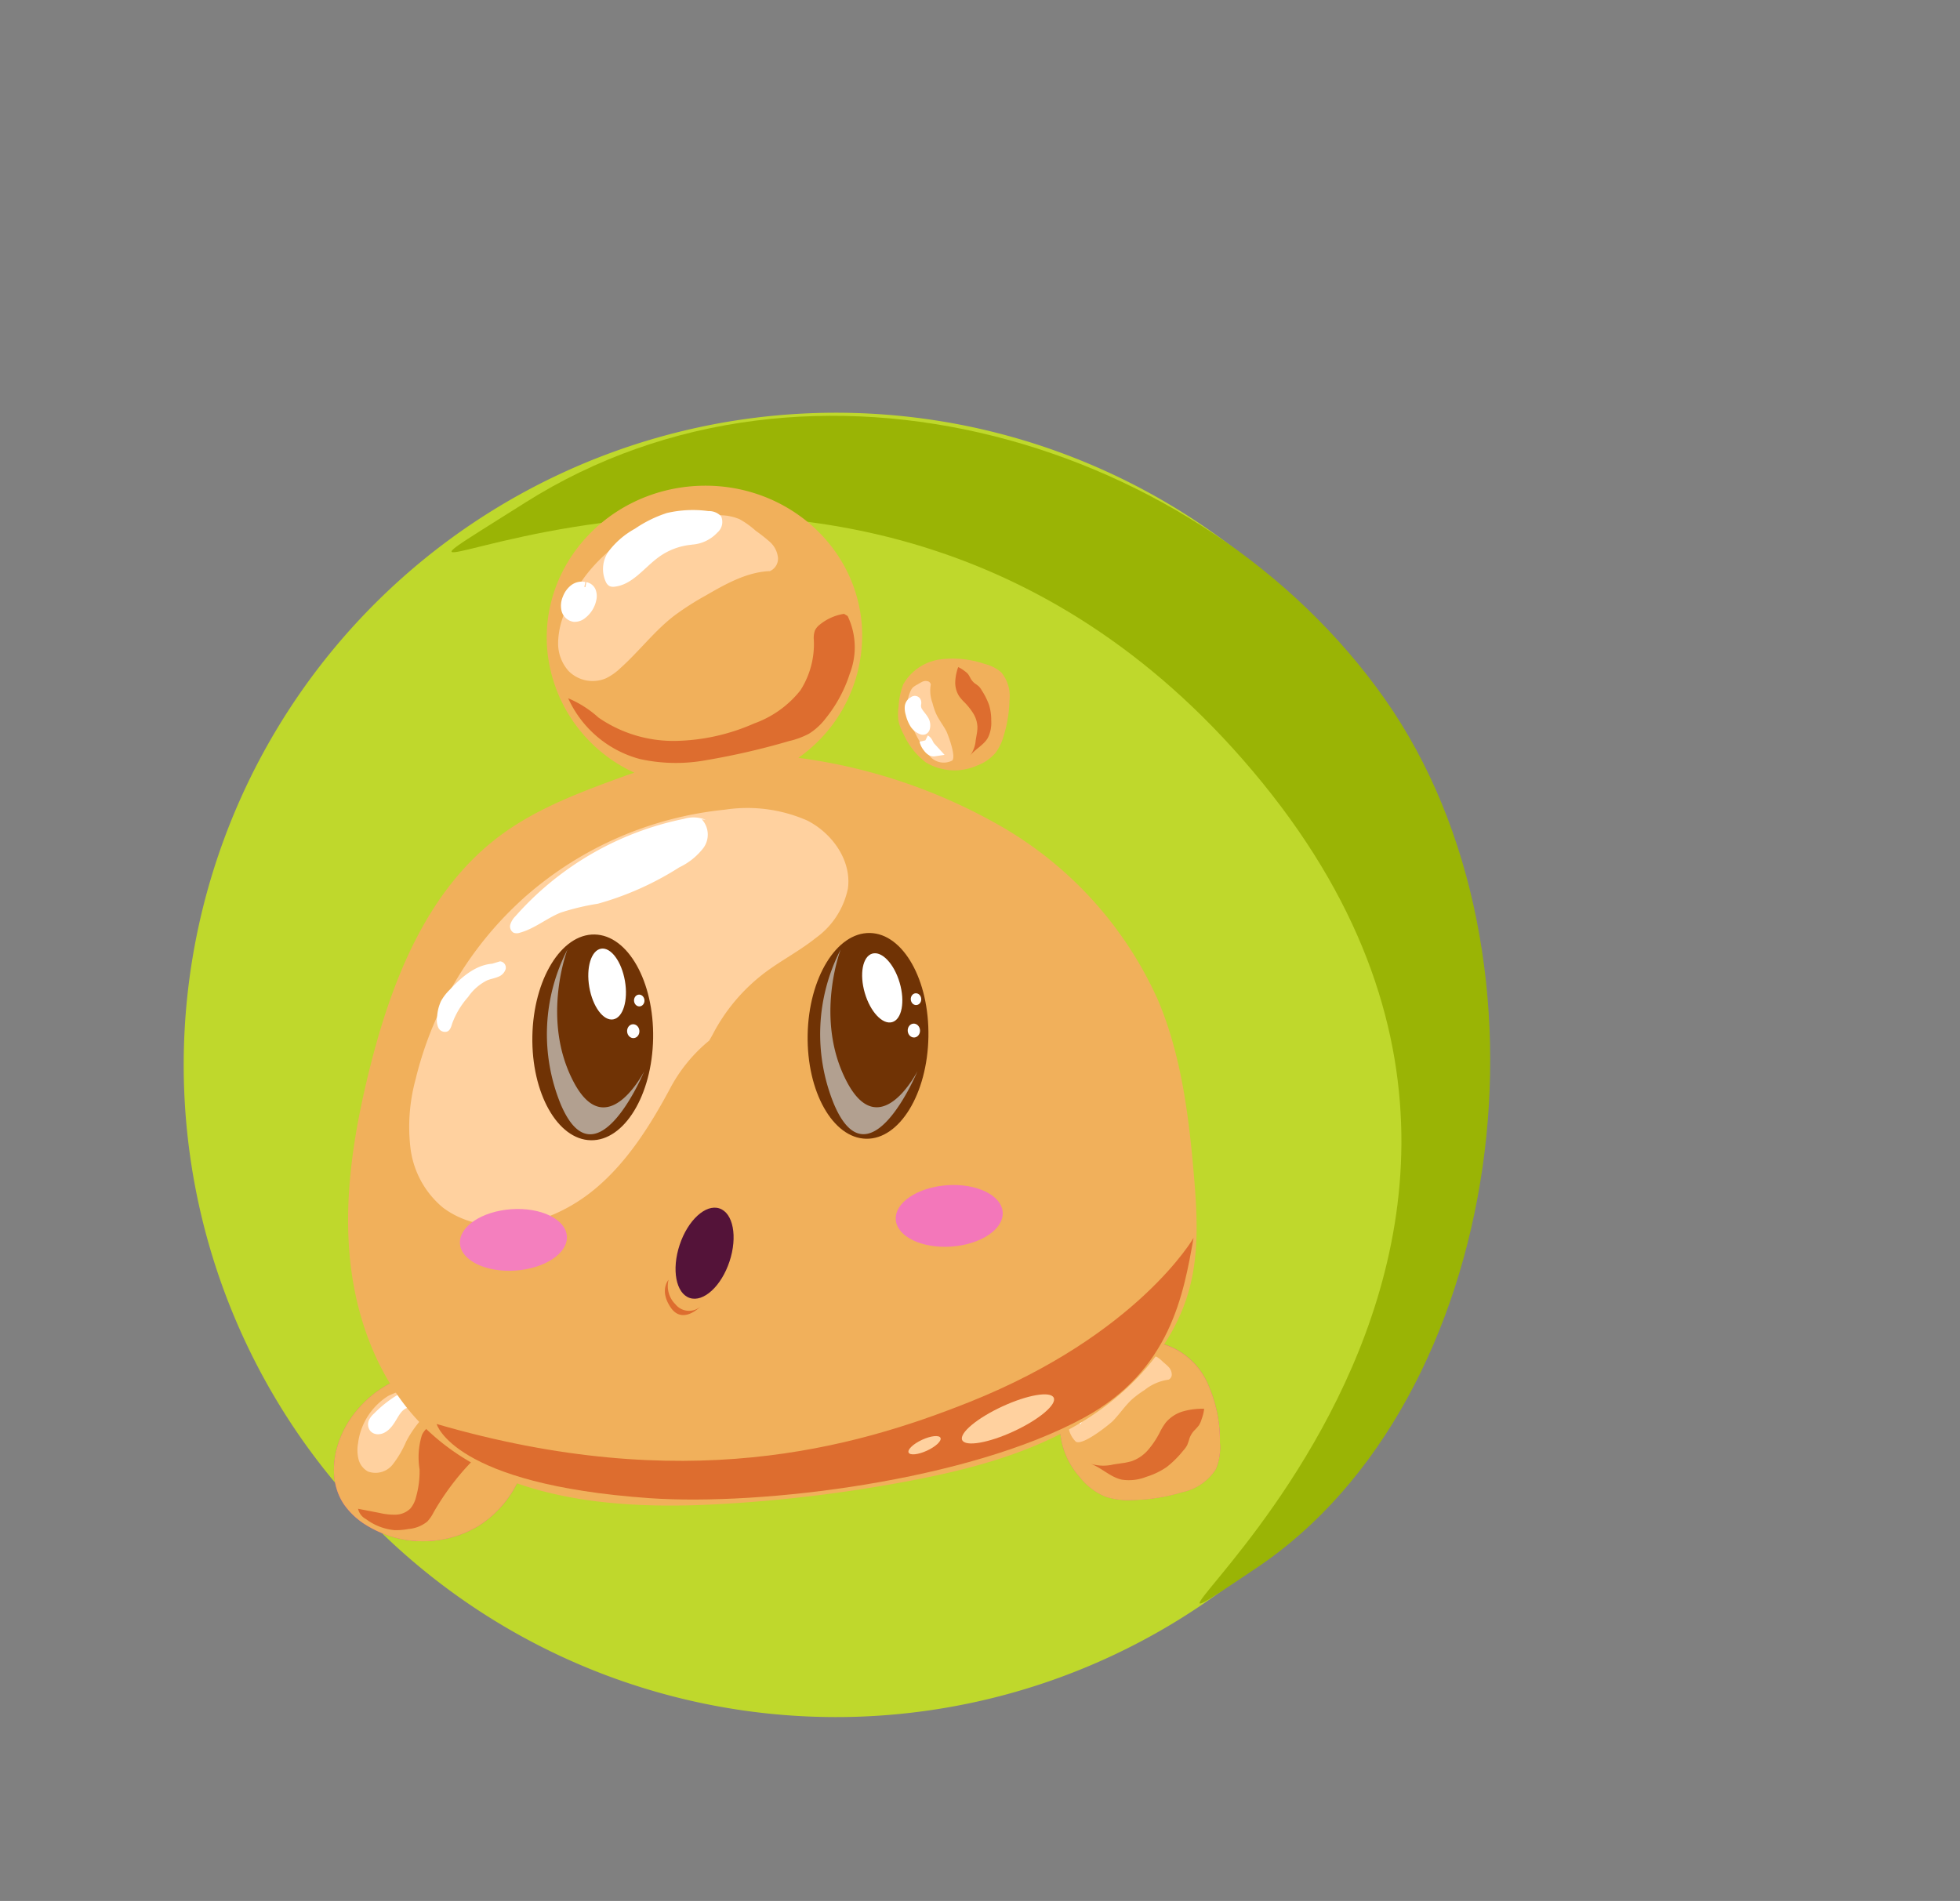 <svg xmlns="http://www.w3.org/2000/svg" width="193.905" height="188.085" viewBox="0 0 193.905 188.085">
  <rect x="0" y="0" width="193.905" height="188.085" fill="#808080" stroke="none"/>
  <g id="yellow_on_green" data-name="yellow on green" transform="translate(22.81 -18.361) rotate(8)">
    <g id="green_circle" data-name="green circle" transform="translate(0 23.158)">
      <path id="green_circle-2" data-name="green circle" d="M64.535,0A64.535,64.535,0,1,1,0,64.535,64.535,64.535,0,0,1,64.535,0Z" transform="matrix(0.978, 0.208, -0.208, 0.978, 26.835, 14.489)" fill="#bfd82c"/>
      <path id="green_shadow" data-name="green shadow" d="M67.309.031c31.283,1.009,62.648,32.216,61.027,61.835s3.221-49.592-61.669-47.177S-2.134,89.58.616,56.253,36.026-.978,67.309.031Z" transform="translate(77.685 0) rotate(45)" fill="#9ab405"/>
    </g>
    <g id="Q5" transform="matrix(0.891, 0.454, -0.454, 0.891, 99.385, 0)" opacity="0">
      <path id="Path_329" data-name="Path 329" d="M0,59.532,9.374,81.617l59.9-61.25L36.588,0Z" transform="matrix(0.996, 0.087, -0.087, 0.996, 20.565, 2.505)" stroke="#000" stroke-width="4"/>
      <path id="Path_330" data-name="Path 330" d="M0,66.093,10.408,90.612l66.5-68L40.62,0Z" transform="matrix(0.996, 0.087, -0.087, 0.996, 7.897, 0)" fill="#fff"/>
      <path id="text" d="M12.068-6.949,9.644.463H7.8L6.171-4.556,4.487.463H2.655L.22-6.949H2L3.672-1.739,5.419-6.949H7.007L8.7-1.7l1.726-5.252Zm4.458,1.631a2.344,2.344,0,0,1,1.71.635A2.519,2.519,0,0,1,18.887-2.8V.463H17.235V-2.544a1.485,1.485,0,0,0-.3-1.011,1.087,1.087,0,0,0-.858-.334,1.315,1.315,0,0,0-1,.386,1.6,1.6,0,0,0-.371,1.149V.463H13.064V-7.394h1.652v2.753a2.2,2.2,0,0,1,.794-.5A2.873,2.873,0,0,1,16.526-5.318Zm6.152,0a2.965,2.965,0,0,1,2.033.63,2.411,2.411,0,0,1,.709,1.9V.463H23.874V-.246a1.841,1.841,0,0,1-1.736.794A2.7,2.7,0,0,1,21,.325a1.7,1.7,0,0,1-.736-.614,1.6,1.6,0,0,1-.254-.889,1.484,1.484,0,0,1,.6-1.249,3.049,3.049,0,0,1,1.848-.455h1.313a1.053,1.053,0,0,0-.328-.831,1.446,1.446,0,0,0-.985-.291,2.875,2.875,0,0,0-.895.143,2.367,2.367,0,0,0-.746.386L20.221-4.63a3.578,3.578,0,0,1,1.117-.508A5,5,0,0,1,22.678-5.318ZM22.551-.564a1.439,1.439,0,0,0,.752-.2,1.072,1.072,0,0,0,.466-.577v-.582H22.635q-1.016,0-1.016.667a.594.594,0,0,0,.249.5A1.121,1.121,0,0,0,22.551-.564Zm8.037.752a1.7,1.7,0,0,1-.6.27,3.025,3.025,0,0,1-.746.09A2.218,2.218,0,0,1,27.67.029,1.985,1.985,0,0,1,27.114-1.5v-2.34h-.879V-5.106h.879V-6.494h1.652v1.387h1.419v1.271H28.766v2.319a.778.778,0,0,0,.185.556.687.687,0,0,0,.524.2,1.062,1.062,0,0,0,.667-.212Zm3.928-5.421h1.652v5.7H34.516Zm.826-.794a1.048,1.048,0,0,1-.741-.265.859.859,0,0,1-.286-.656.859.859,0,0,1,.286-.656,1.048,1.048,0,0,1,.741-.265,1.074,1.074,0,0,1,.741.254.815.815,0,0,1,.286.635.9.9,0,0,1-.286.683A1.036,1.036,0,0,1,35.341-6.028ZM41.377.188a1.7,1.7,0,0,1-.6.27,3.025,3.025,0,0,1-.746.09A2.218,2.218,0,0,1,38.46.029,1.985,1.985,0,0,1,37.9-1.5v-2.34h-.879V-5.106H37.9V-6.494h1.652v1.387h1.419v1.271H39.556v2.319a.778.778,0,0,0,.185.556.687.687,0,0,0,.524.2,1.062,1.062,0,0,0,.667-.212Zm3.928-5.421h1.652v5.7H45.305Zm.826-.794a1.048,1.048,0,0,1-.741-.265.859.859,0,0,1-.286-.656.859.859,0,0,1,.286-.656,1.048,1.048,0,0,1,.741-.265,1.074,1.074,0,0,1,.741.254.815.815,0,0,1,.286.635.9.9,0,0,1-.286.683A1.036,1.036,0,0,1,46.131-6.028ZM50.409.548A5.534,5.534,0,0,1,49.022.373a3.624,3.624,0,0,1-1.08-.439l.551-1.186a3.465,3.465,0,0,0,.921.4A3.861,3.861,0,0,0,50.472-.7q1.048,0,1.048-.519a.367.367,0,0,0-.286-.349,4.235,4.235,0,0,0-.879-.18A8.478,8.478,0,0,1,49.2-1.993a1.791,1.791,0,0,1-.789-.487,1.385,1.385,0,0,1-.334-1,1.559,1.559,0,0,1,.312-.958,2.01,2.01,0,0,1,.911-.651,3.889,3.889,0,0,1,1.414-.233,5.548,5.548,0,0,1,1.2.132,3.359,3.359,0,0,1,.99.365l-.551,1.175a3.287,3.287,0,0,0-1.641-.424,1.67,1.67,0,0,0-.794.148.436.436,0,0,0-.265.381.378.378,0,0,0,.286.371,5.061,5.061,0,0,0,.911.2A9.747,9.747,0,0,1,52-2.719a1.718,1.718,0,0,1,.773.482,1.367,1.367,0,0,1,.328.974,1.5,1.5,0,0,1-.318.942,2.028,2.028,0,0,1-.926.641A4.128,4.128,0,0,1,50.409.548ZM55.5-2.11a1.566,1.566,0,0,1,.249-.911,4.866,4.866,0,0,1,.725-.794,4.226,4.226,0,0,0,.514-.535.8.8,0,0,0,.164-.492.726.726,0,0,0-.312-.619,1.381,1.381,0,0,0-.831-.228,1.847,1.847,0,0,0-.884.206,1.885,1.885,0,0,0-.651.577l-1.281-.752a2.966,2.966,0,0,1,1.2-1.048,4.042,4.042,0,0,1,1.795-.371,3.325,3.325,0,0,1,1.954.519,1.664,1.664,0,0,1,.736,1.44,1.9,1.9,0,0,1-.143.762,2.019,2.019,0,0,1-.349.556q-.206.228-.535.524a4.45,4.45,0,0,0-.572.588.93.93,0,0,0-.18.577Zm.8,2.658a1,1,0,0,1-.725-.281.913.913,0,0,1-.291-.683.887.887,0,0,1,.286-.672,1.021,1.021,0,0,1,.731-.27,1.021,1.021,0,0,1,.731.27.887.887,0,0,1,.286.672.913.913,0,0,1-.291.683A1,1,0,0,1,56.306.548Z" transform="translate(20.265 67.439) rotate(-46)"/>
    </g>
    <g id="yellow_character" data-name="yellow character" transform="matrix(-0.978, 0.208, -0.208, -0.978, 120.431, 150.874)">
      <g id="body" transform="translate(0 0)">
        <g id="left_bottom_circle" data-name="left bottom circle" transform="translate(0 0)">
          <path id="Path_10074" data-name="Path 10074" d="M5.45,15.363A7.03,7.03,0,0,1,.932,11.25a13.787,13.787,0,0,1-.9-6.207A5.428,5.428,0,0,1,.614,2.5,5.194,5.194,0,0,1,4.076.454,18.344,18.344,0,0,1,9.1.024a7.176,7.176,0,0,1,2.557.5,6.211,6.211,0,0,1,2.418,2.1A7.766,7.766,0,0,1,15.388,9.66a10.192,10.192,0,0,1-3.04,3.97,6.693,6.693,0,0,1-1.706,1.191,7.476,7.476,0,0,1-1.968.461,10.057,10.057,0,0,1-3.19.106" transform="translate(0 0.012)" fill="#ef48a0"/>
          <path id="Path_10075" data-name="Path 10075" d="M5.45,15.363A7.031,7.031,0,0,1,.932,11.25a13.785,13.785,0,0,1-.9-6.207A5.427,5.427,0,0,1,.614,2.5,5.194,5.194,0,0,1,4.076.454,18.354,18.354,0,0,1,9.1.024a7.181,7.181,0,0,1,2.557.5,6.21,6.21,0,0,1,2.418,2.1A7.766,7.766,0,0,1,15.388,9.66a10.192,10.192,0,0,1-3.04,3.97,6.692,6.692,0,0,1-1.706,1.191,7.466,7.466,0,0,1-1.968.461,10.049,10.049,0,0,1-3.19.106" transform="translate(0 0)" fill="#f1b05b"/>
          <path id="Path_10076" data-name="Path 10076" d="M.378,5.54A.574.574,0,0,0,0,6.106,1.13,1.13,0,0,0,.256,6.8a6.019,6.019,0,0,0,.5.518,3.519,3.519,0,0,0,.568.543,1.72,1.72,0,0,0,.631.22A5.167,5.167,0,0,0,5.55,7.4a16.843,16.843,0,0,0,4.582-4.2A2.562,2.562,0,0,0,9.927.063C9.2-.384,6.335,1.683,6.163,1.836c-.737.655-1.357,1.478-2.13,2.076A10.141,10.141,0,0,1,2.788,4.7a4.854,4.854,0,0,1-2.467.857" transform="translate(4.308 6.102)" fill="#ffd19f"/>
          <path id="Path_10077" data-name="Path 10077" d="M.2,2.526a.955.955,0,0,0,.827.234,2.547,2.547,0,0,0,.826-.326,4.925,4.925,0,0,0,1.165-.82A2.054,2.054,0,0,0,3.638.36.367.367,0,0,0,3.6.13.343.343,0,0,0,3.338,0,1.4,1.4,0,0,0,2.262.471c-.287.284-.5.631-.774.932A1.617,1.617,0,0,1,.467,2c-.179.014-.416.021-.461.194s.165.3.336.353" transform="translate(7.416 10.975)" fill="#fff" stroke="#fff" stroke-miterlimit="10" stroke-width="1"/>
          <path id="Path_10078" data-name="Path 10078" d="M.109,1.713a2.316,2.316,0,0,0,.809-.7,1.788,1.788,0,0,0,.3-.468.688.688,0,0,0,0-.542L.874.521A2.51,2.51,0,0,1,.589.9c-.214.22-.523.387-.589.687" transform="translate(12.361 8.89)" fill="none" stroke="#fff" stroke-miterlimit="10" stroke-width="1"/>
          <path id="Path_10079" data-name="Path 10079" d="M.025,6.547A6.817,6.817,0,0,0,2.1,6.437a3.514,3.514,0,0,0,1.8-1,6.3,6.3,0,0,0,.647-.917A8.871,8.871,0,0,1,5.781,2.912,3.863,3.863,0,0,1,7.5,1.881a6.024,6.024,0,0,1,1.022-.138l.8-.062a4.256,4.256,0,0,1,2.4.281C10.6,1.519,9.781.46,8.621.121A4.642,4.642,0,0,0,6.19.228a7.4,7.4,0,0,0-2.076.821A9.833,9.833,0,0,0,2.361,2.559a2.646,2.646,0,0,0-.437.525,6.206,6.206,0,0,0-.266.635,2.31,2.31,0,0,1-.509.735,5.3,5.3,0,0,0-.519.5,2.467,2.467,0,0,0-.311.6A4.243,4.243,0,0,0,0,6.556" transform="translate(1.348 1.988)" fill="#dd6d2f"/>
        </g>
        <g id="top_small_circle" data-name="top small circle" transform="translate(15.631 73.282)">
          <path id="Path_10080" data-name="Path 10080" d="M10.361,8.914A4.975,4.975,0,0,1,6.6,11.049a9.755,9.755,0,0,1-4.374-.757A3.841,3.841,0,0,1,.646,9.338,3.676,3.676,0,0,1,.032,6.56,12.973,12.973,0,0,1,.846,3.088a5.076,5.076,0,0,1,.9-1.609A4.394,4.394,0,0,1,3.69.314,5.5,5.5,0,0,1,8.711.976a7.212,7.212,0,0,1,2,2.918,4.733,4.733,0,0,1,.426,1.41,5.288,5.288,0,0,1-.123,1.424,7.119,7.119,0,0,1-.63,2.169" transform="translate(0 0)" fill="#f1b05b"/>
          <path id="Path_10081" data-name="Path 10081" d="M1.731,7.782a.406.406,0,0,0,.3.378.8.8,0,0,0,.523-.02,4.219,4.219,0,0,0,.457-.22,2.491,2.491,0,0,0,.49-.263,1.213,1.213,0,0,0,.287-.376A3.656,3.656,0,0,0,4.12,4.712,11.918,11.918,0,0,0,2.3.706,1.813,1.813,0,0,0,.148.155c-.461.391.3,2.772.365,2.921.279.64.7,1.238.928,1.889a7.175,7.175,0,0,1,.254,1.01,3.435,3.435,0,0,1,.034,1.847" transform="translate(5.959 0.828)" fill="#ffd19f"/>
          <path id="Path_10082" data-name="Path 10082" d="M1.065,2.82a.676.676,0,0,0,.339-.5,1.8,1.8,0,0,0-.037-.627,3.49,3.49,0,0,0-.3-.964A1.452,1.452,0,0,0,.365.03.257.257,0,0,0,.2.006.242.242,0,0,0,.06.153.992.992,0,0,0,.137.98c.128.256.314.478.457.726a1.144,1.144,0,0,1,.177.818c-.03.124-.078.285.029.353s.236-.046.311-.148" transform="translate(8.519 4.229)" fill="#fff" stroke="#fff" stroke-miterlimit="10" stroke-width="1"/>
          <path id="Path_10083" data-name="Path 10083" d="M.909,1.124a1.636,1.636,0,0,0-.294-.7,1.26,1.26,0,0,0-.25-.3A.486.486,0,0,0,0,0L.275.347A1.776,1.776,0,0,1,.469.623c.1.192.146.437.333.547" transform="translate(7.794 2.022)" fill="none" stroke="#fff" stroke-miterlimit="10" stroke-width="1"/>
          <path id="Path_10084" data-name="Path 10084" d="M2.913,8.876A4.822,4.822,0,0,0,3.3,7.455a2.487,2.487,0,0,0-.275-1.429,4.472,4.472,0,0,0-.474-.637,6.265,6.265,0,0,1-.813-1.182,2.734,2.734,0,0,1-.314-1.386A4.231,4.231,0,0,1,1.55,2.1l.134-.55A3.011,3.011,0,0,1,2.4,0C1.856.659.964.977.481,1.682A3.284,3.284,0,0,0,.018,3.34a5.237,5.237,0,0,0,.1,1.577A6.953,6.953,0,0,0,.744,6.428,1.865,1.865,0,0,0,1,6.838a4.36,4.36,0,0,0,.368.319,1.638,1.638,0,0,1,.383.5,3.736,3.736,0,0,0,.22.458,1.741,1.741,0,0,0,.332.34,3,3,0,0,0,.61.437" transform="translate(1.96 1.278)" fill="#dd6d2f"/>
        </g>
        <g id="right_bottom_circle" data-name="right bottom circle" transform="translate(68.184 0.834)">
          <path id="ear" d="M.348,10.737a9.127,9.127,0,0,0,7.6,6A10.962,10.962,0,0,0,17.1,13.075c2.148-2.392,3.236-6.088,1.625-8.87a7.348,7.348,0,0,0-1.969-2.137A10.7,10.7,0,0,0,5.621,1.145,10.7,10.7,0,0,0,.007,10.805" transform="translate(0 0)" fill="#ef48a0"/>
          <path id="ear-2" data-name="ear" d="M.348,10.737a9.127,9.127,0,0,0,7.6,6A10.962,10.962,0,0,0,17.1,13.075c2.148-2.392,3.236-6.088,1.625-8.87a7.348,7.348,0,0,0-1.969-2.137A10.7,10.7,0,0,0,5.621,1.145,10.7,10.7,0,0,0,.007,10.805" transform="translate(0 0)" fill="#f1b05b"/>
          <path id="Path_10085" data-name="Path 10085" d="M2.7,6.745.367,6.652A.427.427,0,0,0,.1,6.7a.359.359,0,0,0-.066.416c.229.631.995.857,1.66.944.715.094,1.437.126,2.158.154a10.7,10.7,0,0,0,5.214-.69,6.5,6.5,0,0,0,3.292-4.47,3.818,3.818,0,0,0,.062-1.566A1.912,1.912,0,0,0,11.574.211,2.167,2.167,0,0,0,9.109.7,10.224,10.224,0,0,0,7.586,2.919a11.087,11.087,0,0,1-1.5,1.917A5.206,5.206,0,0,1,2.058,6.679" transform="translate(4.561 7.081)" fill="#ffd19f"/>
          <path id="Path_10086" data-name="Path 10086" d="M0,3.068a3.777,3.777,0,0,0,2.612-.333A11.229,11.229,0,0,0,4.818,1.2,1.656,1.656,0,0,0,5.227.776.561.561,0,0,0,5.251.21c-.171-.271-.583-.25-.869-.1C3.52.548,3.233,1.7,2.4,2.2c-.706.428-1.662.3-2.33.78" transform="translate(9.985 11.394)" fill="#fff" stroke="#fff" stroke-miterlimit="10" stroke-width="1"/>
          <path id="Path_10087" data-name="Path 10087" d="M.28,7.3a4.291,4.291,0,0,1,1.4,1.383A4.983,4.983,0,0,0,2.429,9.77a2.185,2.185,0,0,0,1.772.45,2.16,2.16,0,0,0,1-.371,1.969,1.969,0,0,0,.529-.619A7.382,7.382,0,0,0,6.2,5.869a9.25,9.25,0,0,1,.541-2.718,2.724,2.724,0,0,1,.636-1.093A2.142,2.142,0,0,1,8.866,1.55a6.369,6.369,0,0,1,1.579.281l2.1.562a1.525,1.525,0,0,0-.713-1.077A5.592,5.592,0,0,0,9.062.026,6.666,6.666,0,0,0,7.718.048,3.387,3.387,0,0,0,5.8.653a3.829,3.829,0,0,0-.67.838A25.406,25.406,0,0,1,0,7.125" transform="translate(4.824 1.287)" fill="#dd6d2f"/>
        </g>
        <path id="body-2" data-name="body" d="M80.656,45.338c-2.772,8.564-6.9,17.282-14.471,22.155-3.865,2.488-8.355,3.789-12.773,5.057-.317.091-.636.175-.956.254A14.851,14.851,0,0,1,60.21,85.812c-.046,8.261-7.073,14.918-15.695,14.87S28.943,93.9,28.989,85.637a14.8,14.8,0,0,1,7.18-12.5A54.474,54.474,0,0,1,16.8,65.085,37.529,37.529,0,0,1,2.354,46.749C.444,41.18.11,35.206.017,29.32-.043,25.571,0,21.745,1.189,18.19c1.9-5.68,6.612-10.1,11.975-12.772S24.527,1.654,30.477.961A143.22,143.22,0,0,1,49.436.02C59.672.192,70.868,1.949,77.665,9.6c4.158,4.683,6.07,11.058,6.229,17.319S82.584,39.38,80.656,45.338Z" transform="translate(0.733 2.46)" fill="#f1b05b"/>
        <g id="Highlight" transform="translate(32.805 31.441)">
          <path id="Path_10088" data-name="Path 10088" d="M14.506,17.374a18.132,18.132,0,0,1-5.674,5.843C7.147,24.3,5.289,25.1,3.64,26.243A7.983,7.983,0,0,0,.108,30.925c-.563,2.723,1.154,5.542,3.537,6.976a14.744,14.744,0,0,0,8.061,1.645,35.26,35.26,0,0,0,20.113-7.059A35.26,35.26,0,0,0,44.1,15.067,17.887,17.887,0,0,0,45.081,8.3a9.1,9.1,0,0,0-2.809-6.1A8.68,8.68,0,0,0,38.816.394C34.848-.7,30.5.594,27.159,3s-5.833,5.8-8.036,9.277a15.484,15.484,0,0,1-4.27,4.582" transform="translate(0 0)" fill="#ffd19f"/>
          <path id="Path_10089" data-name="Path 10089" d="M.494,9.97A2.234,2.234,0,0,1,.522,7.138a6.518,6.518,0,0,1,2.511-1.75,29.96,29.96,0,0,1,8.284-3.032,23.889,23.889,0,0,0,3.739-.619c1.425-.46,2.682-1.4,4.15-1.7a.958.958,0,0,1,.636.03.717.717,0,0,1,.274.846,2,2,0,0,1-.558.776A30.3,30.3,0,0,1,2.243,10.137,3.194,3.194,0,0,1,.108,9.889" transform="translate(13.562 28.787)" fill="#fff"/>
          <path id="Path_10090" data-name="Path 10090" d="M1.315,6.416c1.694-.015,3.156-1.144,4.4-2.3a4.9,4.9,0,0,0,.911-1.033,4.366,4.366,0,0,0,.495-1.53A1.91,1.91,0,0,0,7.08.484.726.726,0,0,0,6.2.04c-.3.125-.413.473-.53.772A8.278,8.278,0,0,1,3.921,3.3,4.921,4.921,0,0,1,1.906,4.817c-.353.11-.728.143-1.078.261a1.2,1.2,0,0,0-.8.706.623.623,0,0,0,.5.811" transform="translate(34.423 19.534)" fill="#fff"/>
        </g>
        <g id="shadow_main" data-name="shadow main" transform="translate(1.216 2.897)">
          <path id="shadow" d="M0,22.576S6.17,13.407,23.209,7.942c11.831-3.795,28.9-7.3,52.784,1.5,0,0-1.187-6.077-20.514-8.795C44.442-.9,23.905.167,12.059,5.589,3.16,9.662,1.366,17.135,0,22.576Z" transform="translate(0 0)" fill="#dd6d2f"/>
          <ellipse id="highlight-2" data-name="highlight" cx="1.354" cy="4.99" rx="1.354" ry="4.99" transform="translate(23.751 2.954) rotate(69.169)" fill="#ffd19f"/>
          <ellipse id="highlight-3" data-name="highlight" cx="0.589" cy="1.737" rx="0.589" ry="1.737" transform="translate(29.398 2.806) rotate(69.169)" fill="#ffd19f"/>
        </g>
        <g id="top_highlights" data-name="top highlights" transform="translate(30.543 75.919)">
          <path id="Path_10091" data-name="Path 10091" d="M1,9.608a1.342,1.342,0,0,0-1,1.305,2.421,2.421,0,0,0,.681,1.6A15.147,15.147,0,0,0,2,13.712a8.945,8.945,0,0,0,1.51,1.255,5.025,5.025,0,0,0,1.676.51,15.44,15.44,0,0,0,9.547-1.561,15.44,15.44,0,0,0,6.707-6.972,7.992,7.992,0,0,0,.848-2.9,4.111,4.111,0,0,0-.822-2.855,3.354,3.354,0,0,0-3.639-1,5.569,5.569,0,0,0-1.478.884c-1.954,1.512-3.6,3.411-5.649,4.79a27.745,27.745,0,0,1-3.3,1.81C5.329,8.683,3.154,9.722.852,9.643Z" transform="translate(6.987 8.665)" fill="#ffd19f"/>
          <path id="shadow-2" data-name="shadow" d="M.515,13.335A7.158,7.158,0,0,1,.692,7.653,13.711,13.711,0,0,1,3.4,3.373,6.225,6.225,0,0,1,5.154,1.981a8.049,8.049,0,0,1,2-.583,71.475,71.475,0,0,1,8.3-1.312,16.534,16.534,0,0,1,6.563.572,10.871,10.871,0,0,1,6.648,6.489A10.578,10.578,0,0,1,25.8,5.026,13.037,13.037,0,0,0,18.4,2.2a20.089,20.089,0,0,0-7.915,1.177A10.228,10.228,0,0,0,5.689,6.327,8.492,8.492,0,0,0,4.017,11.21a2.218,2.218,0,0,1-.178.935,1.694,1.694,0,0,1-.556.561,5,5,0,0,1-2.428.869Z" transform="translate(0 0)" fill="#dd6d2f"/>
          <path id="highlight-4" data-name="highlight" d="M3.2,3.618A3.776,3.776,0,0,0,.586,4.639,1.374,1.374,0,0,0,.112,6.212a1.614,1.614,0,0,0,1.205.6,11.344,11.344,0,0,0,4.124.1A12.286,12.286,0,0,0,8.7,5.583a8.29,8.29,0,0,0,2.689-1.976A3.036,3.036,0,0,0,11.918.468.862.862,0,0,0,11.6.09.9.9,0,0,0,11.112,0c-1.795.072-3.071,1.7-4.6,2.641a6.546,6.546,0,0,1-3.31.969Z" transform="translate(12.202 17.842)" fill="#fff"/>
          <path id="highlight-5" data-name="highlight" d="M.671,2.888A1.234,1.234,0,0,0,1.715,2.71,2.067,2.067,0,0,0,2.4,1.871,1.766,1.766,0,0,0,2.594.783.952.952,0,0,0,1.872.01a1.166,1.166,0,0,0-.823.243A2.5,2.5,0,0,0,.072,1.6a1.341,1.341,0,0,0-.032.753.708.708,0,0,0,.518.508" transform="translate(25.633 15.138)" fill="#fff" stroke="#fff" stroke-miterlimit="10" stroke-width="1"/>
        </g>
      </g>
      <g id="face" transform="translate(19.875 21.382)">
        <g id="Cheek" transform="translate(0 4.911)">
          <ellipse id="Ellipse_135" data-name="Ellipse 135" cx="5.303" cy="3.043" rx="5.303" ry="3.043" transform="translate(0 0)" fill="#f377ba"/>
          <ellipse id="Ellipse_136" data-name="Ellipse 136" cx="5.303" cy="3.043" rx="5.303" ry="3.043" transform="translate(43.182 0.646)" fill="#f47fbe"/>
        </g>
        <g id="mouth" transform="translate(25.529 0)">
          <path id="shadow-3" data-name="shadow" d="M2.948,3.591A2.535,2.535,0,0,0,2.438,1.12,1.724,1.724,0,0,0,0,.715s1.871-1.68,2.921.11S2.948,3.591,2.948,3.591Z" transform="translate(4.969 0)" fill="#dd6d2f"/>
          <ellipse id="mouth-2" data-name="mouth" cx="2.6" cy="4.668" rx="2.6" ry="4.668" transform="translate(3.551 0.659) rotate(22.355)" fill="#541339"/>
        </g>
        <g id="eyes" transform="translate(5.227 15.62)">
          <g id="eye_left" data-name="eye left" transform="translate(27.182 1.755)">
            <ellipse id="eye_left_bg" data-name="eye left bg" cx="5.975" cy="10.182" rx="5.975" ry="10.182" transform="translate(1.788 0) rotate(5.038)" fill="#703305"/>
            <g id="highlight_white_left" data-name="highlight white left" transform="translate(1.484 1.113)">
              <path id="highlight-6" data-name="highlight" d="M6.735,18.4s3.136-6.708.3-13.124S0,5.849,0,5.849s5.549-11.114,8.46-2.7A18.279,18.279,0,0,1,6.735,18.4Z" transform="translate(0.517 0)" fill="#b2a090"/>
              <ellipse id="eye" cx="3.549" cy="1.789" rx="3.549" ry="1.789" transform="translate(4.998 11.009) rotate(84.247)" fill="#fff"/>
              <ellipse id="eye_hightligh" data-name="eye hightligh" cx="0.609" cy="0.687" rx="0.609" ry="0.687" transform="translate(0.711 9.199)" fill="#fff"/>
              <ellipse id="eye_hightligh-2" data-name="eye hightligh" cx="0.517" cy="0.584" rx="0.517" ry="0.584" transform="translate(0 12.288)" fill="#fff"/>
            </g>
          </g>
          <g id="eye_right" data-name="eye right" transform="translate(0 0)">
            <ellipse id="eye_right_bg" data-name="eye right bg" cx="5.975" cy="10.182" rx="5.975" ry="10.182" transform="translate(1.788 0) rotate(5.038)" fill="#703305"/>
            <g id="highlight_white_right" data-name="highlight white right" transform="translate(1.34 0.989)">
              <path id="highlight-7" data-name="highlight" d="M6.734,18.4s3.136-6.708.3-13.124S0,5.849,0,5.849s5.549-11.114,8.459-2.7A18.278,18.278,0,0,1,6.734,18.4Z" transform="translate(0.872 0)" fill="#b2a090"/>
              <ellipse id="eye-2" data-name="eye" cx="3.53" cy="1.798" rx="3.53" ry="1.798" transform="translate(4.78 10.487) rotate(77.757)" fill="#fff"/>
              <ellipse id="eye_hightligh-3" data-name="eye hightligh" cx="0.609" cy="0.687" rx="0.609" ry="0.687" transform="translate(0.336 9.199)" fill="#fff"/>
              <ellipse id="eye_hightligh-4" data-name="eye hightligh" cx="0.517" cy="0.584" rx="0.517" ry="0.584" transform="translate(0 12.385)" fill="#fff"/>
            </g>
          </g>
        </g>
      </g>
    </g>
  </g>
  <animate
           href="#Q5"
           attributeName="opacity"
           from="0"
           to="1" 
           dur="5s"
           begin="4s"
           fill="freeze"
          />
<animateMotion 
href="#left_bottom_circle"
attributeName="d"
begin="0s"
repeatCount="indefinite"
dur="13s"
path="M2.1,0.5h74.1c0,0,1.7,1.5-1,2S1.2,4,1.2,4S-0.8,1,2.1,0.5z"


 />
 <animateMotion 
href="#top_small_circle"
attributeName="d"
begin="0s"
repeatCount="indefinite"
dur="13s"
path="M9.3,0C6.5,1.3,4.9,2.8,4.9,2.8C3.9,13.2-5,12,3.9,13.2"


 />

 <animateMotion 
href="#right_bottom_circle"
attributeName="d"
begin="0s"
repeatCount="indefinite"
dur="13s"
path="M20.3,1.9C13.5,2.8,0.9,0,0.9,0S5.6,0.4,0,6.2"


 />
</svg>
